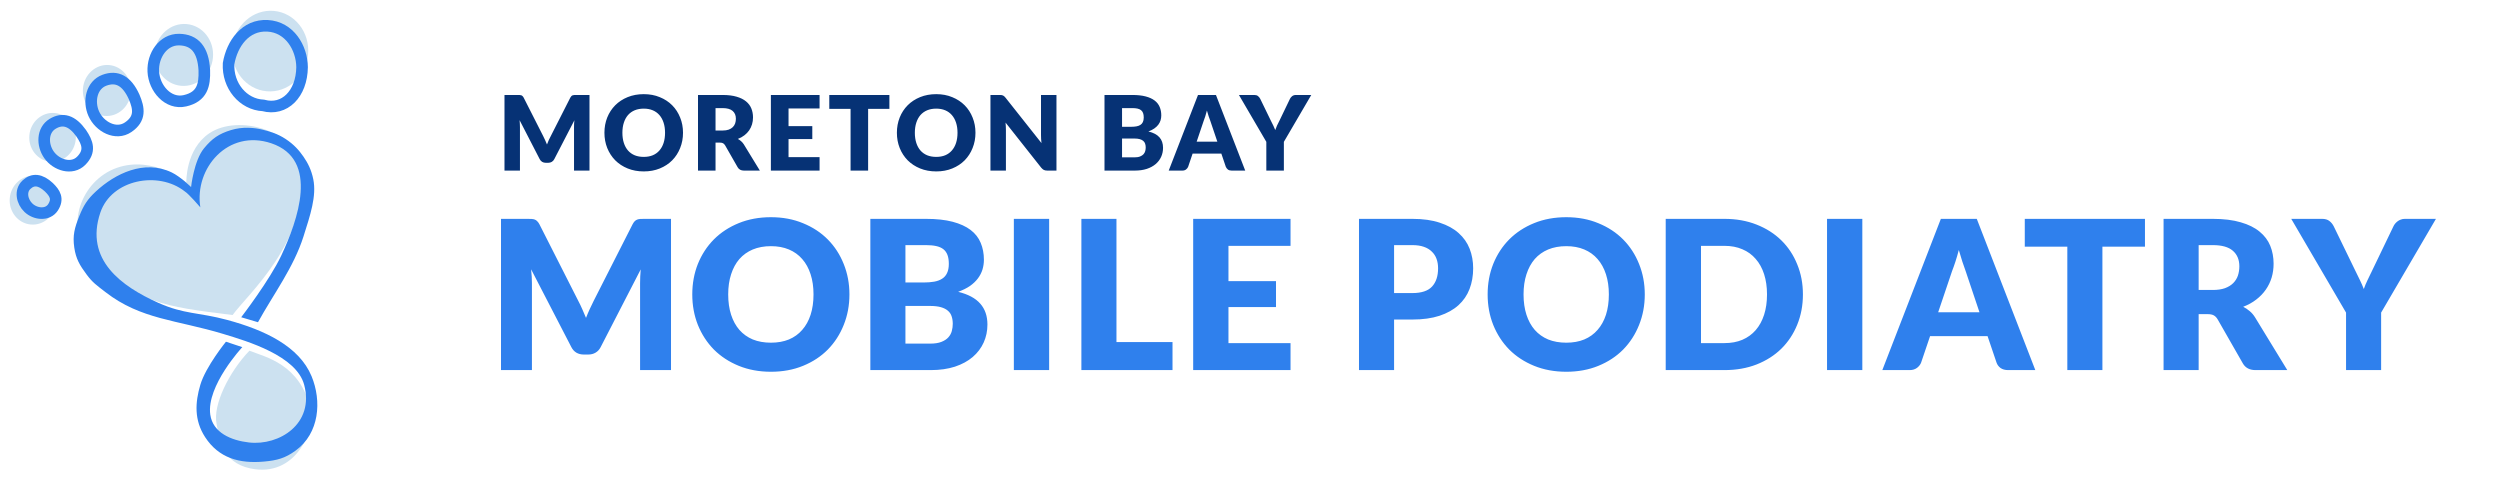 <svg width="215" height="43" viewBox="0 0 215 43" fill="none" xmlns="http://www.w3.org/2000/svg">
<path d="M50.696 8.168V14.671H49.366V10.931C49.366 10.845 49.368 10.751 49.371 10.65C49.377 10.549 49.386 10.446 49.398 10.342L47.67 13.684C47.617 13.789 47.544 13.867 47.452 13.921C47.362 13.975 47.26 14.001 47.144 14.001H46.938C46.822 14.001 46.718 13.975 46.626 13.921C46.537 13.867 46.465 13.789 46.412 13.684L44.684 10.333C44.693 10.44 44.701 10.546 44.707 10.65C44.713 10.751 44.716 10.845 44.716 10.931V14.671H43.386V8.168H44.537C44.603 8.168 44.659 8.17 44.707 8.173C44.757 8.176 44.802 8.184 44.841 8.199C44.879 8.214 44.913 8.238 44.943 8.271C44.976 8.301 45.007 8.344 45.037 8.4L46.711 11.698C46.77 11.812 46.827 11.929 46.88 12.051C46.937 12.173 46.99 12.298 47.041 12.426C47.092 12.295 47.144 12.167 47.197 12.042C47.254 11.917 47.313 11.798 47.376 11.685L49.045 8.4C49.075 8.344 49.104 8.301 49.134 8.271C49.167 8.238 49.203 8.214 49.241 8.199C49.28 8.184 49.323 8.176 49.371 8.173C49.421 8.17 49.479 8.168 49.545 8.168H50.696ZM58.739 11.417C58.739 11.887 58.657 12.325 58.493 12.729C58.332 13.134 58.105 13.487 57.81 13.787C57.516 14.085 57.16 14.318 56.743 14.488C56.33 14.658 55.87 14.742 55.364 14.742C54.858 14.742 54.397 14.658 53.981 14.488C53.564 14.318 53.207 14.085 52.91 13.787C52.615 13.487 52.386 13.134 52.222 12.729C52.062 12.325 51.981 11.887 51.981 11.417C51.981 10.947 52.062 10.51 52.222 10.105C52.386 9.7 52.615 9.349 52.91 9.052C53.207 8.754 53.564 8.521 53.981 8.351C54.397 8.182 54.858 8.097 55.364 8.097C55.87 8.097 56.33 8.183 56.743 8.356C57.16 8.525 57.516 8.759 57.81 9.056C58.105 9.354 58.332 9.705 58.493 10.11C58.657 10.514 58.739 10.95 58.739 11.417ZM57.194 11.417C57.194 11.096 57.153 10.807 57.069 10.551C56.986 10.293 56.865 10.074 56.708 9.895C56.553 9.717 56.363 9.58 56.136 9.485C55.91 9.39 55.653 9.342 55.364 9.342C55.073 9.342 54.812 9.39 54.583 9.485C54.357 9.58 54.165 9.717 54.008 9.895C53.853 10.074 53.734 10.293 53.651 10.551C53.567 10.807 53.526 11.096 53.526 11.417C53.526 11.742 53.567 12.033 53.651 12.292C53.734 12.548 53.853 12.765 54.008 12.944C54.165 13.122 54.357 13.259 54.583 13.354C54.812 13.447 55.073 13.493 55.364 13.493C55.653 13.493 55.91 13.447 56.136 13.354C56.363 13.259 56.553 13.122 56.708 12.944C56.865 12.765 56.986 12.548 57.069 12.292C57.153 12.033 57.194 11.742 57.194 11.417ZM62.143 11.225C62.349 11.225 62.523 11.2 62.666 11.149C62.811 11.096 62.93 11.023 63.023 10.931C63.115 10.839 63.182 10.731 63.224 10.609C63.265 10.485 63.286 10.351 63.286 10.208C63.286 9.922 63.192 9.699 63.005 9.538C62.82 9.378 62.533 9.297 62.143 9.297H61.536V11.225H62.143ZM65.348 14.671H63.982C63.729 14.671 63.548 14.576 63.438 14.385L62.358 12.497C62.307 12.417 62.251 12.359 62.188 12.323C62.126 12.285 62.036 12.265 61.92 12.265H61.536V14.671H60.028V8.168H62.143C62.614 8.168 63.014 8.217 63.344 8.315C63.677 8.411 63.948 8.545 64.156 8.717C64.368 8.89 64.521 9.093 64.616 9.329C64.711 9.564 64.759 9.819 64.759 10.096C64.759 10.307 64.731 10.507 64.674 10.694C64.618 10.882 64.534 11.056 64.424 11.216C64.314 11.374 64.177 11.515 64.013 11.64C63.853 11.765 63.667 11.868 63.456 11.948C63.554 11.999 63.646 12.063 63.732 12.14C63.819 12.215 63.896 12.304 63.964 12.408L65.348 14.671ZM67.814 9.329V10.846H69.858V11.962H67.814V13.511H70.483V14.671H66.296V8.168H70.483V9.329H67.814ZM76.488 9.364H74.658V14.671H73.149V9.364H71.319V8.168H76.488V9.364ZM83.89 11.417C83.89 11.887 83.808 12.325 83.644 12.729C83.484 13.134 83.256 13.487 82.962 13.787C82.667 14.085 82.311 14.318 81.895 14.488C81.481 14.658 81.022 14.742 80.516 14.742C80.01 14.742 79.549 14.658 79.132 14.488C78.716 14.318 78.359 14.085 78.061 13.787C77.766 13.487 77.537 13.134 77.374 12.729C77.213 12.325 77.133 11.887 77.133 11.417C77.133 10.947 77.213 10.51 77.374 10.105C77.537 9.7 77.766 9.349 78.061 9.052C78.359 8.754 78.716 8.521 79.132 8.351C79.549 8.182 80.01 8.097 80.516 8.097C81.022 8.097 81.481 8.183 81.895 8.356C82.311 8.525 82.667 8.759 82.962 9.056C83.256 9.354 83.484 9.705 83.644 10.11C83.808 10.514 83.89 10.95 83.89 11.417ZM82.346 11.417C82.346 11.096 82.304 10.807 82.221 10.551C82.137 10.293 82.017 10.074 81.859 9.895C81.704 9.717 81.514 9.58 81.288 9.485C81.062 9.39 80.805 9.342 80.516 9.342C80.224 9.342 79.964 9.39 79.735 9.485C79.509 9.58 79.317 9.717 79.159 9.895C79.004 10.074 78.885 10.293 78.802 10.551C78.719 10.807 78.677 11.096 78.677 11.417C78.677 11.742 78.719 12.033 78.802 12.292C78.885 12.548 79.004 12.765 79.159 12.944C79.317 13.122 79.509 13.259 79.735 13.354C79.964 13.447 80.224 13.493 80.516 13.493C80.805 13.493 81.062 13.447 81.288 13.354C81.514 13.259 81.704 13.122 81.859 12.944C82.017 12.765 82.137 12.548 82.221 12.292C82.304 12.033 82.346 11.742 82.346 11.417ZM90.856 8.168V14.671H90.071C89.955 14.671 89.857 14.653 89.776 14.617C89.699 14.579 89.622 14.513 89.544 14.421L86.478 10.543C86.49 10.659 86.498 10.772 86.501 10.882C86.506 10.989 86.509 11.09 86.509 11.185V14.671H85.179V8.168H85.974C86.039 8.168 86.094 8.171 86.139 8.177C86.184 8.183 86.224 8.195 86.26 8.213C86.295 8.228 86.329 8.25 86.362 8.28C86.395 8.309 86.432 8.35 86.474 8.4L89.567 12.305C89.552 12.181 89.541 12.06 89.535 11.944C89.529 11.825 89.526 11.713 89.526 11.609V8.168H90.856ZM97.558 13.533C97.758 13.533 97.92 13.508 98.045 13.457C98.173 13.406 98.272 13.341 98.344 13.261C98.415 13.18 98.464 13.089 98.491 12.988C98.518 12.887 98.531 12.784 98.531 12.68C98.531 12.561 98.515 12.454 98.482 12.359C98.452 12.264 98.399 12.183 98.321 12.118C98.247 12.053 98.147 12.002 98.022 11.966C97.897 11.931 97.74 11.913 97.549 11.913H96.496V13.533H97.558ZM96.496 9.297V10.904H97.281C97.448 10.904 97.598 10.892 97.732 10.868C97.866 10.845 97.979 10.803 98.072 10.743C98.167 10.684 98.238 10.602 98.286 10.498C98.336 10.394 98.362 10.263 98.362 10.105C98.362 9.95 98.342 9.822 98.304 9.721C98.265 9.617 98.205 9.534 98.125 9.471C98.045 9.409 97.942 9.364 97.817 9.337C97.695 9.311 97.549 9.297 97.38 9.297H96.496ZM97.38 8.168C97.829 8.168 98.211 8.21 98.527 8.293C98.842 8.376 99.1 8.494 99.299 8.646C99.498 8.797 99.642 8.982 99.732 9.199C99.824 9.416 99.87 9.659 99.87 9.927C99.87 10.072 99.849 10.214 99.808 10.351C99.766 10.485 99.701 10.611 99.611 10.73C99.522 10.846 99.407 10.953 99.268 11.051C99.128 11.149 98.96 11.234 98.763 11.306C99.192 11.41 99.509 11.578 99.714 11.81C99.919 12.042 100.022 12.343 100.022 12.712C100.022 12.988 99.968 13.246 99.861 13.484C99.754 13.722 99.596 13.93 99.388 14.108C99.183 14.284 98.928 14.422 98.625 14.524C98.321 14.622 97.975 14.671 97.585 14.671H94.987V8.168H97.38ZM104.692 12.185L104.09 10.404C104.045 10.291 103.998 10.159 103.947 10.007C103.896 9.852 103.846 9.686 103.795 9.507C103.751 9.689 103.703 9.857 103.652 10.011C103.602 10.166 103.554 10.3 103.51 10.413L102.912 12.185H104.692ZM107.089 14.671H105.92C105.789 14.671 105.683 14.641 105.603 14.582C105.522 14.519 105.461 14.44 105.42 14.345L105.036 13.211H102.563L102.18 14.345C102.147 14.428 102.087 14.504 102.001 14.573C101.918 14.638 101.814 14.671 101.689 14.671H100.51L103.028 8.168H104.572L107.089 14.671ZM110.413 12.198V14.671H108.904V12.198L106.548 8.168H107.878C108.008 8.168 108.111 8.199 108.186 8.262C108.263 8.321 108.327 8.399 108.377 8.494L109.297 10.386C109.374 10.535 109.444 10.675 109.507 10.806C109.569 10.934 109.624 11.06 109.672 11.185C109.716 11.057 109.767 10.929 109.823 10.801C109.883 10.67 109.951 10.532 110.029 10.386L110.939 8.494C110.96 8.455 110.985 8.417 111.015 8.378C111.045 8.339 111.079 8.305 111.118 8.275C111.159 8.242 111.206 8.217 111.256 8.199C111.31 8.179 111.368 8.168 111.43 8.168H112.769L110.413 12.198Z" fill="#063275"/>
<path d="M49.736 25.883C49.855 26.109 49.968 26.344 50.075 26.588C50.188 26.832 50.295 27.082 50.397 27.338C50.498 27.076 50.605 26.823 50.718 26.579C50.831 26.329 50.947 26.088 51.066 25.856L54.404 19.286C54.464 19.173 54.524 19.087 54.583 19.027C54.648 18.962 54.72 18.914 54.797 18.885C54.875 18.855 54.961 18.837 55.056 18.831C55.157 18.825 55.273 18.822 55.404 18.822H57.707V31.828H55.047V24.347C55.047 23.984 55.065 23.592 55.101 23.169L51.655 29.855C51.548 30.063 51.402 30.221 51.218 30.328C51.039 30.435 50.834 30.489 50.602 30.489H50.191C49.959 30.489 49.751 30.435 49.566 30.328C49.388 30.221 49.245 30.063 49.138 29.855L45.675 23.16C45.699 23.369 45.716 23.577 45.728 23.785C45.74 23.987 45.746 24.175 45.746 24.347V31.828H43.086V18.822H45.389C45.52 18.822 45.633 18.825 45.728 18.831C45.829 18.837 45.919 18.855 45.996 18.885C46.073 18.914 46.142 18.962 46.201 19.027C46.267 19.087 46.329 19.173 46.389 19.286L49.736 25.883ZM73.051 25.32C73.051 26.261 72.887 27.135 72.56 27.945C72.238 28.754 71.783 29.459 71.194 30.06C70.605 30.655 69.894 31.122 69.061 31.462C68.234 31.801 67.314 31.971 66.302 31.971C65.291 31.971 64.368 31.801 63.535 31.462C62.702 31.122 61.988 30.655 61.393 30.06C60.804 29.459 60.346 28.754 60.018 27.945C59.697 27.135 59.536 26.261 59.536 25.32C59.536 24.38 59.697 23.505 60.018 22.696C60.346 21.887 60.804 21.185 61.393 20.59C61.988 19.994 62.702 19.527 63.535 19.188C64.368 18.849 65.291 18.679 66.302 18.679C67.314 18.679 68.234 18.852 69.061 19.197C69.894 19.536 70.605 20.003 71.194 20.598C71.783 21.194 72.238 21.896 72.56 22.705C72.887 23.514 73.051 24.386 73.051 25.32ZM69.962 25.32C69.962 24.678 69.879 24.101 69.712 23.589C69.546 23.071 69.305 22.634 68.989 22.276C68.68 21.919 68.299 21.646 67.847 21.455C67.394 21.265 66.88 21.17 66.302 21.17C65.719 21.17 65.198 21.265 64.74 21.455C64.288 21.646 63.904 21.919 63.589 22.276C63.279 22.634 63.041 23.071 62.875 23.589C62.708 24.101 62.625 24.678 62.625 25.32C62.625 25.969 62.708 26.552 62.875 27.07C63.041 27.582 63.279 28.016 63.589 28.373C63.904 28.73 64.288 29.004 64.74 29.194C65.198 29.379 65.719 29.471 66.302 29.471C66.88 29.471 67.394 29.379 67.847 29.194C68.299 29.004 68.68 28.73 68.989 28.373C69.305 28.016 69.546 27.582 69.712 27.07C69.879 26.552 69.962 25.969 69.962 25.32ZM74.85 31.828V18.822H79.635C80.533 18.822 81.298 18.905 81.929 19.072C82.56 19.239 83.074 19.474 83.473 19.777C83.872 20.081 84.16 20.45 84.339 20.884C84.523 21.318 84.616 21.803 84.616 22.339C84.616 22.631 84.574 22.913 84.491 23.187C84.407 23.455 84.276 23.708 84.098 23.946C83.919 24.184 83.69 24.401 83.411 24.597C83.131 24.788 82.795 24.954 82.402 25.097C83.259 25.305 83.893 25.645 84.303 26.115C84.714 26.579 84.919 27.177 84.919 27.909C84.919 28.462 84.812 28.977 84.598 29.453C84.383 29.929 84.068 30.346 83.652 30.703C83.241 31.054 82.732 31.331 82.125 31.533C81.518 31.729 80.825 31.828 80.045 31.828H74.85ZM77.867 26.311V29.551H79.992C80.391 29.551 80.715 29.501 80.965 29.4C81.221 29.299 81.42 29.168 81.563 29.007C81.706 28.846 81.804 28.665 81.857 28.462C81.911 28.26 81.938 28.055 81.938 27.846C81.938 27.608 81.905 27.394 81.84 27.204C81.78 27.013 81.673 26.853 81.518 26.722C81.369 26.591 81.17 26.49 80.92 26.418C80.67 26.347 80.355 26.311 79.974 26.311H77.867ZM77.867 24.294H79.438C79.772 24.294 80.072 24.27 80.34 24.223C80.608 24.175 80.834 24.091 81.018 23.973C81.209 23.854 81.352 23.69 81.447 23.482C81.548 23.273 81.599 23.012 81.599 22.696C81.599 22.387 81.56 22.131 81.483 21.928C81.405 21.72 81.286 21.553 81.126 21.428C80.965 21.304 80.76 21.214 80.51 21.161C80.266 21.107 79.974 21.08 79.635 21.08H77.867V24.294ZM90.226 31.828H87.191V18.822H90.226V31.828ZM96.016 29.418H100.836V31.828H92.999V18.822H96.016V29.418ZM110.986 18.822V21.143H105.648V24.178H109.736V26.409H105.648V29.507H110.986V31.828H102.613V18.822H110.986ZM119.891 27.48V31.828H116.873V18.822H121.462C122.378 18.822 123.163 18.932 123.818 19.152C124.479 19.367 125.02 19.664 125.443 20.045C125.871 20.426 126.187 20.875 126.389 21.393C126.591 21.911 126.692 22.47 126.692 23.071C126.692 23.72 126.588 24.315 126.38 24.856C126.172 25.398 125.853 25.862 125.425 26.249C124.996 26.636 124.452 26.939 123.791 27.159C123.137 27.373 122.36 27.48 121.462 27.48H119.891ZM119.891 25.204H121.462C122.247 25.204 122.812 25.017 123.158 24.642C123.503 24.267 123.675 23.743 123.675 23.071C123.675 22.773 123.631 22.503 123.541 22.259C123.452 22.015 123.315 21.806 123.131 21.634C122.952 21.455 122.723 21.318 122.443 21.223C122.17 21.128 121.842 21.08 121.462 21.08H119.891V25.204ZM141.451 25.32C141.451 26.261 141.287 27.135 140.96 27.945C140.639 28.754 140.183 29.459 139.594 30.06C139.005 30.655 138.294 31.122 137.461 31.462C136.634 31.801 135.714 31.971 134.703 31.971C133.691 31.971 132.769 31.801 131.936 31.462C131.102 31.122 130.388 30.655 129.793 30.06C129.204 29.459 128.746 28.754 128.419 27.945C128.097 27.135 127.937 26.261 127.937 25.32C127.937 24.38 128.097 23.505 128.419 22.696C128.746 21.887 129.204 21.185 129.793 20.59C130.388 19.994 131.102 19.527 131.936 19.188C132.769 18.849 133.691 18.679 134.703 18.679C135.714 18.679 136.634 18.852 137.461 19.197C138.294 19.536 139.005 20.003 139.594 20.598C140.183 21.194 140.639 21.896 140.96 22.705C141.287 23.514 141.451 24.386 141.451 25.32ZM138.362 25.32C138.362 24.678 138.279 24.101 138.113 23.589C137.946 23.071 137.705 22.634 137.389 22.276C137.08 21.919 136.699 21.646 136.247 21.455C135.795 21.265 135.28 21.17 134.703 21.17C134.12 21.17 133.599 21.265 133.141 21.455C132.688 21.646 132.305 21.919 131.989 22.276C131.68 22.634 131.442 23.071 131.275 23.589C131.108 24.101 131.025 24.678 131.025 25.32C131.025 25.969 131.108 26.552 131.275 27.07C131.442 27.582 131.68 28.016 131.989 28.373C132.305 28.73 132.688 29.004 133.141 29.194C133.599 29.379 134.12 29.471 134.703 29.471C135.28 29.471 135.795 29.379 136.247 29.194C136.699 29.004 137.08 28.73 137.389 28.373C137.705 28.016 137.946 27.582 138.113 27.07C138.279 26.552 138.362 25.969 138.362 25.32ZM155.051 25.32C155.051 26.261 154.887 27.129 154.56 27.927C154.239 28.718 153.784 29.406 153.194 29.989C152.605 30.566 151.894 31.018 151.061 31.346C150.234 31.667 149.314 31.828 148.303 31.828H143.251V18.822H148.303C149.314 18.822 150.234 18.986 151.061 19.313C151.894 19.64 152.605 20.093 153.194 20.67C153.784 21.247 154.239 21.934 154.56 22.732C154.887 23.523 155.051 24.386 155.051 25.32ZM151.963 25.32C151.963 24.678 151.879 24.098 151.713 23.58C151.546 23.062 151.305 22.625 150.99 22.268C150.68 21.905 150.299 21.628 149.847 21.438C149.395 21.241 148.88 21.143 148.303 21.143H146.286V29.507H148.303C148.88 29.507 149.395 29.412 149.847 29.221C150.299 29.025 150.68 28.748 150.99 28.391C151.305 28.028 151.546 27.588 151.713 27.07C151.879 26.552 151.963 25.969 151.963 25.32ZM160.16 31.828H157.125V18.822H160.16V31.828ZM175.037 31.828H172.698C172.436 31.828 172.219 31.768 172.047 31.649C171.88 31.524 171.764 31.366 171.699 31.176L170.931 28.909H165.986L165.218 31.176C165.159 31.343 165.043 31.494 164.87 31.631C164.697 31.762 164.486 31.828 164.236 31.828H161.88L166.914 18.822H170.003L175.037 31.828ZM166.682 26.856H170.235L169.039 23.294C168.961 23.068 168.869 22.803 168.762 22.5C168.661 22.19 168.559 21.857 168.458 21.5C168.363 21.863 168.265 22.199 168.164 22.509C168.063 22.818 167.967 23.086 167.878 23.312L166.682 26.856ZM184.467 18.822V21.214H180.807V31.828H177.79V21.214H174.131V18.822H184.467ZM189.084 27.016V31.828H186.067V18.822H190.298C191.239 18.822 192.039 18.92 192.7 19.117C193.366 19.307 193.908 19.575 194.324 19.92C194.747 20.265 195.053 20.673 195.244 21.143C195.434 21.613 195.529 22.125 195.529 22.678C195.529 23.101 195.473 23.499 195.36 23.874C195.247 24.249 195.077 24.597 194.851 24.919C194.631 25.234 194.357 25.517 194.03 25.767C193.708 26.017 193.336 26.222 192.914 26.383C193.116 26.484 193.304 26.609 193.476 26.758C193.655 26.906 193.809 27.088 193.94 27.302L196.707 31.828H193.976C193.47 31.828 193.107 31.637 192.887 31.256L190.727 27.48C190.632 27.314 190.519 27.195 190.388 27.123C190.263 27.052 190.084 27.016 189.852 27.016H189.084ZM189.084 24.937H190.298C190.709 24.937 191.057 24.886 191.343 24.785C191.634 24.678 191.872 24.532 192.057 24.347C192.241 24.163 192.375 23.949 192.459 23.705C192.542 23.455 192.584 23.187 192.584 22.901C192.584 22.33 192.396 21.884 192.021 21.562C191.652 21.241 191.078 21.08 190.298 21.08H189.084V24.937ZM204.777 26.883V31.828H201.76V26.883L197.047 18.822H199.707C199.969 18.822 200.177 18.885 200.332 19.009C200.487 19.128 200.612 19.283 200.707 19.474L202.546 23.258C202.695 23.562 202.832 23.842 202.957 24.098C203.081 24.353 203.192 24.606 203.287 24.856C203.376 24.6 203.483 24.345 203.608 24.089C203.733 23.833 203.867 23.556 204.01 23.258L205.831 19.474C205.866 19.396 205.914 19.319 205.974 19.242C206.039 19.164 206.11 19.096 206.188 19.036C206.271 18.971 206.363 18.92 206.465 18.885C206.572 18.843 206.688 18.822 206.813 18.822H209.491L204.777 26.883Z" fill="#2F80ED"/>
<path d="M18.012 11.455C15.937 12.842 16.025 15.687 16.025 15.687C16.025 15.687 13.192 13.338 10.057 14.432C6.922 15.527 5.567 19.588 7.686 21.978C11.684 26.088 14.029 26.346 20.003 27.094C21.31 25.286 26.649 20.678 25.884 14.485C25.477 11.187 20.483 9.804 18.012 11.455Z" fill="#CCE1F0"/>
<path d="M26.711 35.206C27.107 36.976 25.458 41.114 21.531 40.285C19.004 39.752 18.85 37.576 18.621 36.429C18.302 34.839 19.674 32.011 21.45 30.16C22.832 30.712 25.84 31.306 26.711 35.206Z" fill="#CCE1F0"/>
<path d="M24.572 11.959C25.274 12.422 25.723 12.929 26.1 13.474C26.476 14.02 26.78 14.611 26.944 15.424C27.233 16.863 26.689 18.482 26.1 20.338C25.257 22.995 23.525 25.287 22.186 27.711L20.742 27.283C20.742 27.283 23.202 24.091 24.194 21.967C25.586 18.987 27.51 13.732 23.334 12.323C19.614 11.067 16.692 14.472 17.229 17.833C17.229 17.833 16.249 16.683 15.884 16.456C13.618 14.674 9.595 15.424 8.63 18.281C7.258 22.342 10.453 24.633 13.618 26.045C15.855 27.044 17.051 26.842 19.545 27.515C22.775 28.388 25.732 29.786 26.796 32.359C27.673 34.481 27.485 37.252 25.416 38.756C24.518 39.409 23.836 39.59 22.73 39.693C20.589 39.892 18.812 39.395 17.641 37.594C16.678 36.114 16.786 34.594 17.229 33.094C17.691 31.529 19.432 29.387 19.432 29.387L20.838 29.854C20.838 29.854 17.732 33.187 18.085 35.665C18.304 37.197 19.853 37.876 21.412 38.053C24.022 38.349 27.055 36.446 26.159 33.094C25.493 30.598 21.296 29.353 19.197 28.718C15.186 27.503 12.126 27.485 9.083 25.131C8.301 24.526 7.967 24.308 7.447 23.606C6.854 22.805 6.531 22.271 6.387 21.285C6.234 20.236 6.418 19.59 6.81 18.605C7.185 17.666 7.512 17.143 8.254 16.456C9.901 14.932 12.407 13.696 14.771 14.831C15.504 15.184 16.433 16.087 16.433 16.087C16.433 16.087 16.674 13.817 17.544 12.757C18.238 11.912 18.818 11.509 19.864 11.187C20.861 10.879 21.881 10.979 22.537 11.141C23.194 11.303 23.858 11.487 24.572 11.959Z" fill="#2F80ED"/>
<path d="M6.514 11.992C6.41 13.148 5.433 14.005 4.331 13.906C3.23 13.807 2.421 12.789 2.525 11.633C2.63 10.477 3.607 9.62 4.708 9.719C5.81 9.818 6.618 10.836 6.514 11.992Z" fill="#CCE1F0"/>
<path d="M4.829 17.394C4.725 18.55 3.748 19.407 2.646 19.308C1.545 19.209 0.736 18.191 0.841 17.035C0.945 15.879 1.922 15.022 3.023 15.121C4.125 15.22 4.933 16.238 4.829 17.394Z" fill="#CCE1F0"/>
<path d="M26.494 4.686C26.322 6.594 24.727 8.01 22.931 7.848C21.135 7.687 19.819 6.009 19.991 4.1C20.163 2.192 21.758 0.776 23.554 0.938C25.349 1.1 26.666 2.778 26.494 4.686Z" fill="#CCE1F0"/>
<path d="M18.314 4.95C18.182 6.416 16.956 7.504 15.576 7.38C14.196 7.255 13.185 5.966 13.317 4.5C13.449 3.034 14.674 1.946 16.054 2.07C17.434 2.194 18.446 3.484 18.314 4.95Z" fill="#CCE1F0"/>
<path d="M11.254 7.967C11.145 9.175 10.135 10.071 8.998 9.969C7.861 9.867 7.028 8.804 7.136 7.596C7.245 6.389 8.255 5.492 9.392 5.595C10.529 5.697 11.362 6.759 11.254 7.967Z" fill="#CCE1F0"/>
<path d="M19.658 5.469C19.562 7.372 20.899 8.983 22.645 9.067C24.46 9.558 25.948 8.089 25.979 5.775C25.962 4.114 24.899 2.32 23.007 2.219C21.105 2.118 19.958 3.749 19.658 5.469Z" stroke="#2F80ED" stroke-width="0.996"/>
<path d="M13.183 6.148C13.116 4.772 14.025 3.381 15.405 3.405C16.738 3.429 17.474 4.261 17.571 6.039C17.611 7.313 17.398 8.322 15.906 8.666C14.459 9 13.254 7.594 13.183 6.148Z" stroke="#2F80ED" stroke-width="0.996"/>
<path d="M8.063 9.777C7.582 8.699 7.876 7.306 8.985 6.898C10.056 6.504 10.902 6.941 11.533 8.329C11.961 9.335 12.104 10.206 11.02 10.943C9.968 11.658 8.569 10.909 8.063 9.777Z" stroke="#2F80ED" stroke-width="0.996"/>
<path d="M4.213 13.312C3.611 12.456 3.629 11.194 4.525 10.65C5.39 10.125 6.201 10.362 6.986 11.463C7.53 12.266 7.803 12.999 6.985 13.825C6.192 14.626 4.846 14.212 4.213 13.312Z" stroke="#2F80ED" stroke-width="0.996"/>
<path d="M2.457 17.876C1.885 17.342 1.706 16.417 2.278 15.883C2.83 15.368 3.459 15.417 4.201 16.102C4.721 16.606 5.033 17.101 4.561 17.829C4.104 18.535 3.057 18.437 2.457 17.876Z" stroke="#2F80ED" stroke-width="0.996"/>
</svg>
